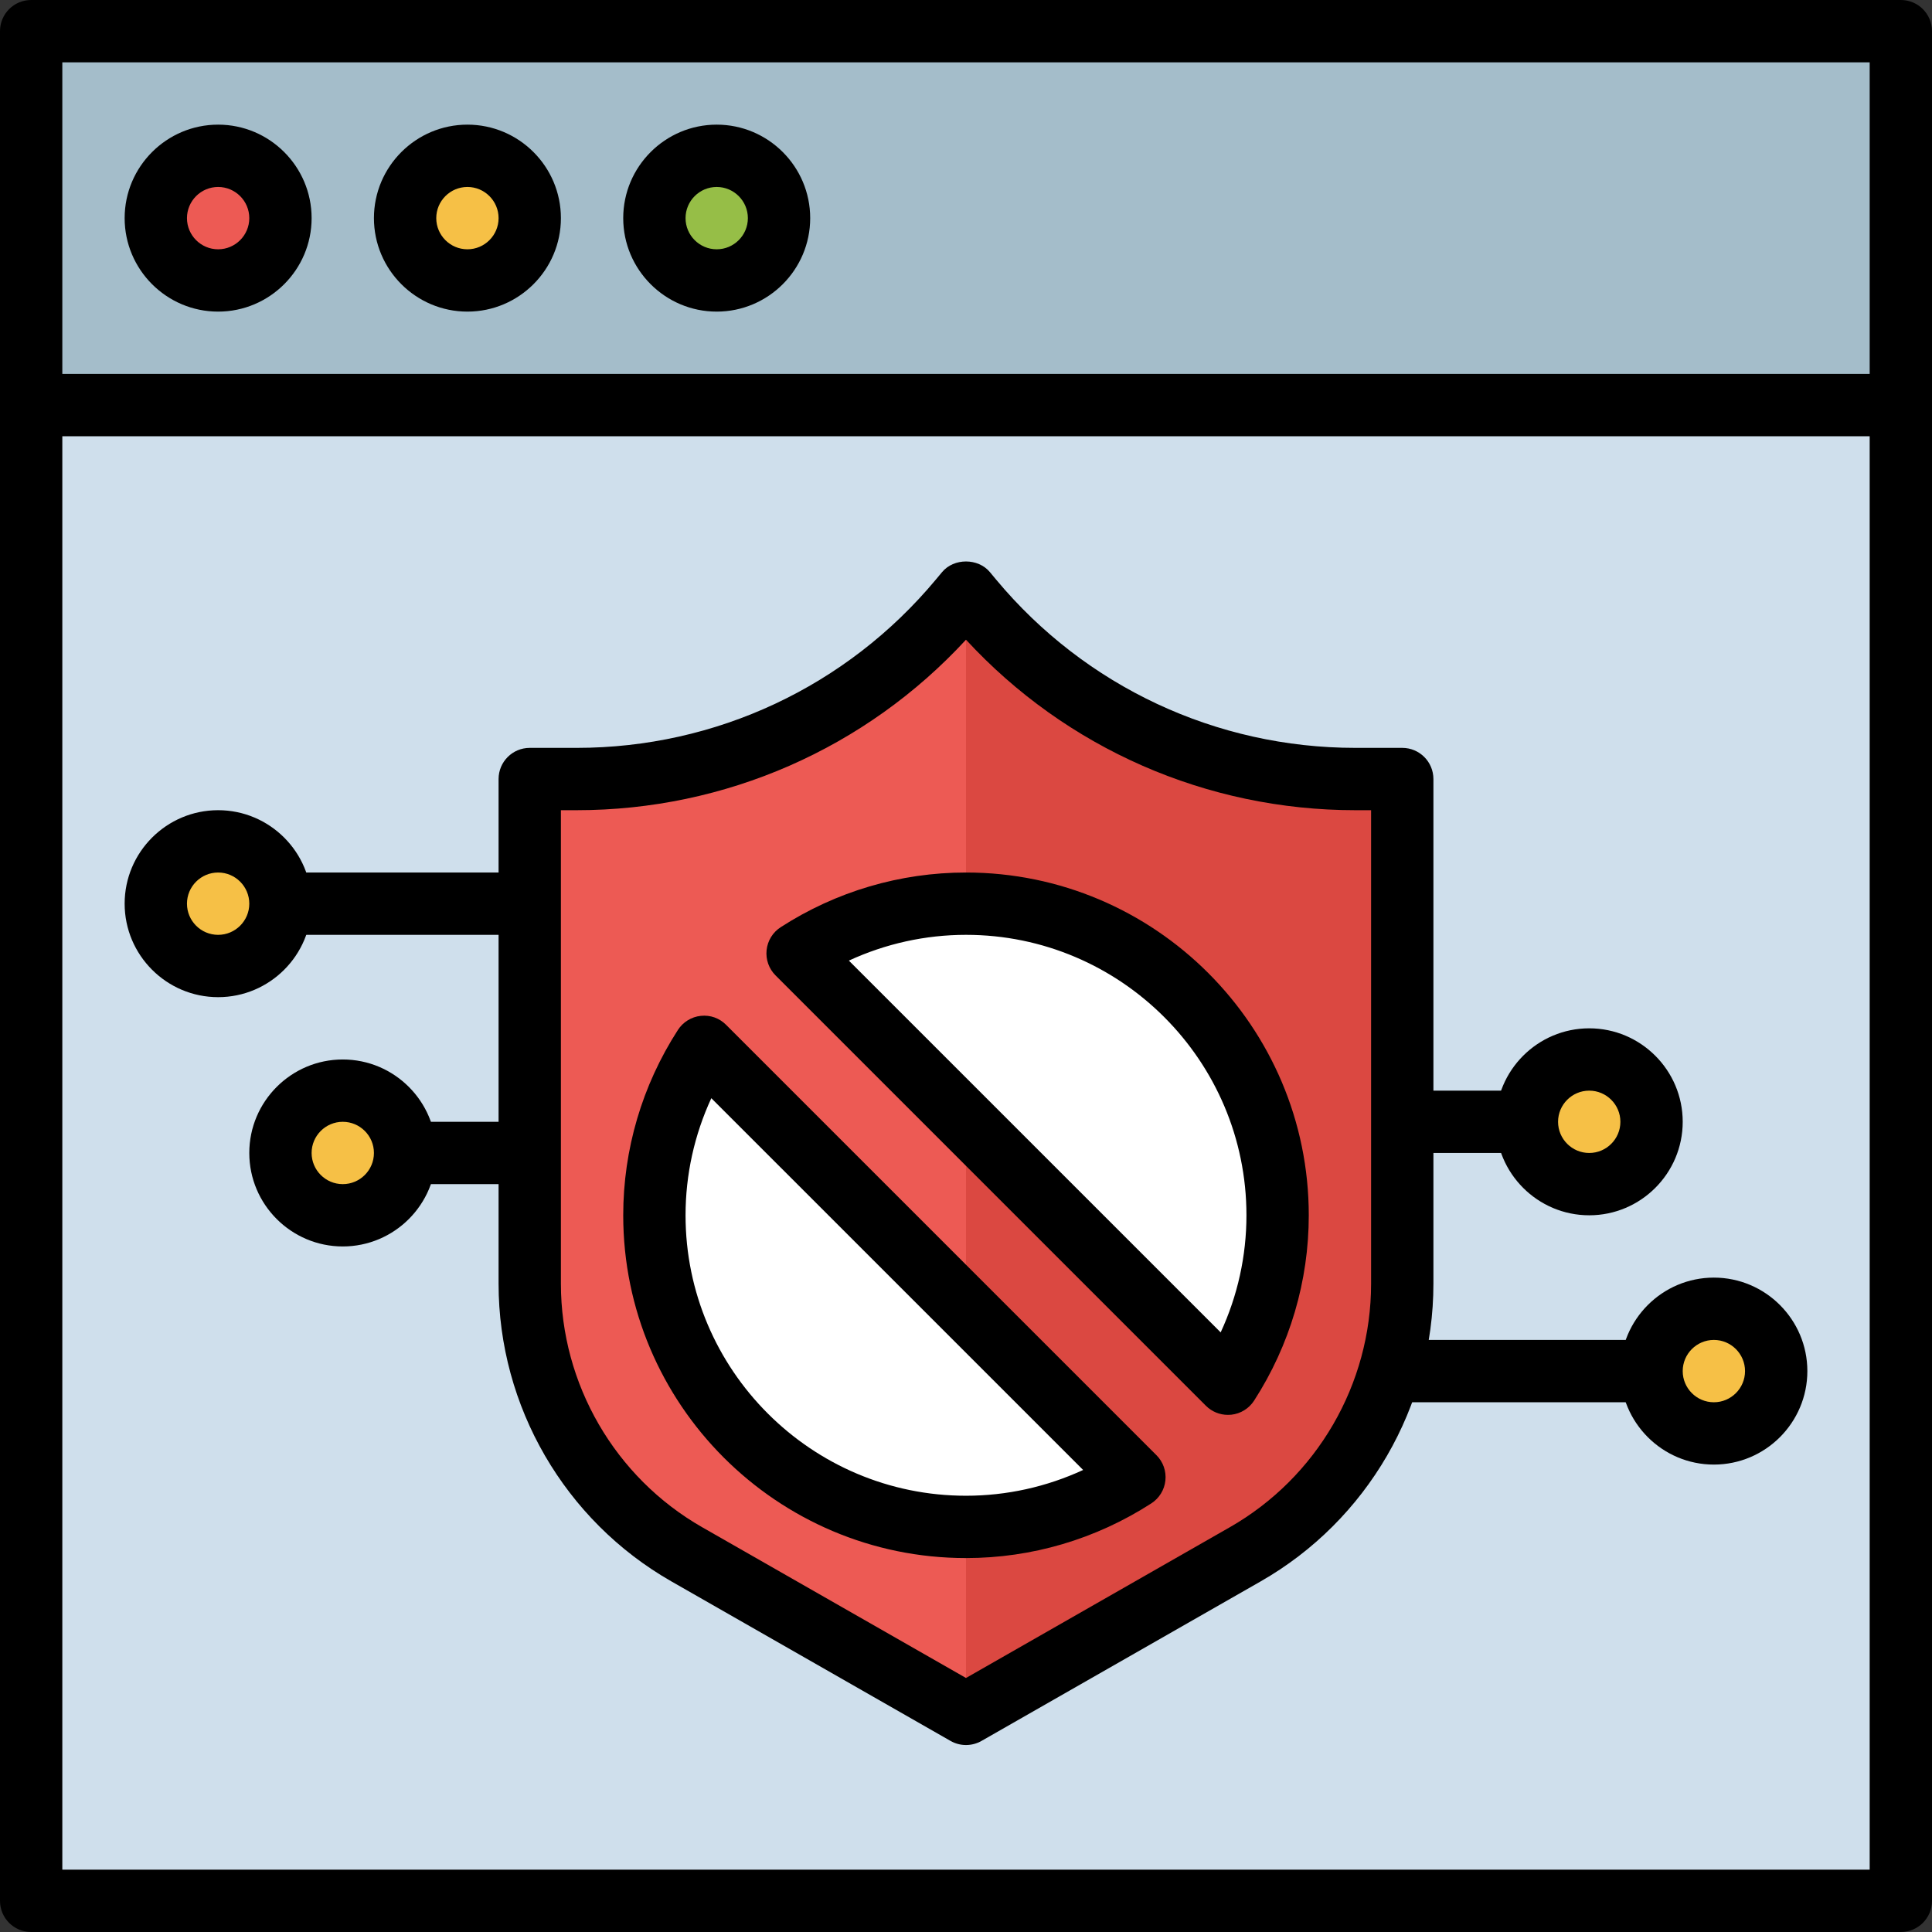 <svg height="496pt" viewBox="0 0 496 496" width="496pt" xmlns="http://www.w3.org/2000/svg"><rect x="0" y="0" width="496" height="496" fill="#333333" stroke="none"/><path d="m8 104h480v384h-480zm0 0" fill="#cfdfec"/><g fill="#f6c046"><path d="m72 232c0 8.836-7.164 16-16 16s-16-7.164-16-16 7.164-16 16-16 16 7.164 16 16zm0 0"/><path d="m104 296c0 8.836-7.164 16-16 16s-16-7.164-16-16 7.164-16 16-16 16 7.164 16 16zm0 0"/><path d="m456 352c0 8.836-7.164 16-16 16s-16-7.164-16-16 7.164-16 16-16 16 7.164 16 16zm0 0"/><path d="m424 288c0 8.836-7.164 16-16 16s-16-7.164-16-16 7.164-16 16-16 16 7.164 16 16zm0 0"/></g><path d="m8 8h480v96h-480zm0 0" fill="#a4bdca"/><path d="m200 56c0 8.836-7.164 16-16 16s-16-7.164-16-16 7.164-16 16-16 16 7.164 16 16zm0 0" fill="#96be47"/><path d="m136 56c0 8.836-7.164 16-16 16s-16-7.164-16-16 7.164-16 16-16 16 7.164 16 16zm0 0" fill="#f6c046"/><path d="m72 56c0 8.836-7.164 16-16 16s-16-7.164-16-16 7.164-16 16-16 16 7.164 16 16zm0 0" fill="#ed5a54"/><path d="m136 200h12.047c37.984 0 74.016-16.871 98.336-46.055l1.617-1.945 1.617 1.945c24.32 29.184 60.352 46.055 98.336 46.055h12.047v129.574c0 28.715-15.383 55.219-40.312 69.457l-71.688 40.969-71.688-40.969c-24.93-14.238-40.312-40.75-40.312-69.457zm0 0" fill="#db4841"/><path d="m136 200h12.047c37.984 0 74.016-16.871 98.336-46.055l1.617-1.945 1.617 1.945c24.32 29.184 60.352 46.055 98.336 46.055h12.047v129.574c0 28.715-15.383 55.219-40.312 69.457l-71.688 40.969-71.688-40.969c-24.93-14.238-40.312-40.75-40.312-69.457zm0 0" fill="#db4841"/><path d="m248 440-71.688-40.969c-24.93-14.238-40.312-40.75-40.312-69.457v-129.574h12.047c37.984 0 74.016-16.871 98.336-46.055l1.617-1.945" fill="#ed5a54"/><path d="m315.238 355.238c8.043-12.469 12.762-27.293 12.762-43.238 0-44.184-35.816-80-80-80-15.945 0-30.77 4.719-43.238 12.762zm0 0" fill="#fff"/><path d="m180.762 268.762c-8.043 12.469-12.762 27.293-12.762 43.238 0 44.184 35.816 80 80 80 15.945 0 30.77-4.719 43.238-12.762zm0 0" fill="#fff"/><path d="m488 496h-480c-4.426 0-8-3.586-8-8v-480c0-4.414 3.574-8 8-8h480c4.426 0 8 3.586 8 8v480c0 4.414-3.574 8-8 8zm-472-16h464v-464h-464zm0 0"/><path d="m56 80c-13.23 0-24-10.77-24-24s10.77-24 24-24 24 10.77 24 24-10.77 24-24 24zm0-32c-4.414 0-8 3.594-8 8s3.586 8 8 8 8-3.594 8-8-3.586-8-8-8zm0 0"/><path d="m120 80c-13.23 0-24-10.77-24-24s10.77-24 24-24 24 10.77 24 24-10.77 24-24 24zm0-32c-4.414 0-8 3.594-8 8s3.586 8 8 8 8-3.594 8-8-3.586-8-8-8zm0 0"/><path d="m184 80c-13.23 0-24-10.77-24-24s10.77-24 24-24 24 10.77 24 24-10.77 24-24 24zm0-32c-4.414 0-8 3.594-8 8s3.586 8 8 8 8-3.594 8-8-3.586-8-8-8zm0 0"/><path d="m8 96h480v16h-480zm0 0"/><path d="m248 448c-1.367 0-2.742-.352-3.969-1.055l-71.688-40.969c-27.352-15.625-44.344-44.906-44.344-76.402v-129.574c0-4.414 3.574-8 8-8h12.047c35.723 0 69.32-15.734 92.184-43.176l1.617-1.938c3.031-3.656 9.266-3.656 12.297 0l1.617 1.945c22.871 27.434 56.469 43.168 92.191 43.168h12.047c4.426 0 8 3.586 8 8v129.574c0 31.504-16.992 60.777-44.344 76.41l-71.688 40.969c-1.227.695-2.602 1.047-3.969 1.047zm-104-240v121.574c0 25.777 13.895 49.73 36.281 62.516l67.719 38.695 67.719-38.695c22.387-12.785 36.281-36.746 36.281-62.516v-121.574h-4.047c-38.176 0-74.234-15.871-99.953-43.77-25.727 27.906-61.777 43.77-99.953 43.77zm0 0"/><path d="m315.238 363.238c-2.109 0-4.148-.832-5.652-2.344l-110.48-110.48c-1.715-1.711-2.555-4.102-2.297-6.504.254-2.398 1.582-4.559 3.617-5.871 14.246-9.191 30.703-14.039 47.574-14.039 48.52 0 88 39.48 88 88 0 16.871-4.848 33.328-14.031 47.574-1.312 2.035-3.473 3.371-5.871 3.625-.289.023-.578.039-.859.039zm-97.309-116.621 95.453 95.445c4.352-9.398 6.617-19.637 6.617-30.062 0-39.695-32.297-72-72-72-10.434 0-20.656 2.273-30.07 6.617zm0 0"/><path d="m248 400c-48.52 0-88-39.48-88-88 0-16.871 4.848-33.328 14.031-47.574 1.312-2.035 3.473-3.371 5.871-3.625 2.465-.273 4.801.59 6.504 2.297l110.488 110.488c1.715 1.711 2.555 4.102 2.297 6.504-.254 2.398-1.582 4.559-3.617 5.871-14.246 9.191-30.703 14.039-47.574 14.039zm-65.383-118.062c-4.352 9.398-6.617 19.637-6.617 30.062 0 39.695 32.297 72 72 72 10.434 0 20.656-2.273 30.07-6.617zm0 0"/><path d="m56 256c-13.23 0-24-10.77-24-24s10.77-24 24-24 24 10.77 24 24-10.77 24-24 24zm0-32c-4.414 0-8 3.594-8 8s3.586 8 8 8 8-3.594 8-8-3.586-8-8-8zm0 0"/><path d="m72 224h64v16h-64zm0 0"/><path d="m88 320c-13.23 0-24-10.77-24-24s10.77-24 24-24 24 10.77 24 24-10.77 24-24 24zm0-32c-4.414 0-8 3.594-8 8s3.586 8 8 8 8-3.594 8-8-3.586-8-8-8zm0 0"/><path d="m104 288h32v16h-32zm0 0"/><path d="m440 376c-13.23 0-24-10.77-24-24s10.77-24 24-24 24 10.77 24 24-10.77 24-24 24zm0-32c-4.414 0-8 3.594-8 8s3.586 8 8 8 8-3.594 8-8-3.586-8-8-8zm0 0"/><path d="m360 344h64v16h-64zm0 0"/><path d="m408 312c-13.23 0-24-10.77-24-24s10.77-24 24-24 24 10.77 24 24-10.77 24-24 24zm0-32c-4.414 0-8 3.594-8 8s3.586 8 8 8 8-3.594 8-8-3.586-8-8-8zm0 0"/><path d="m360 280h32v16h-32zm0 0"/></svg>